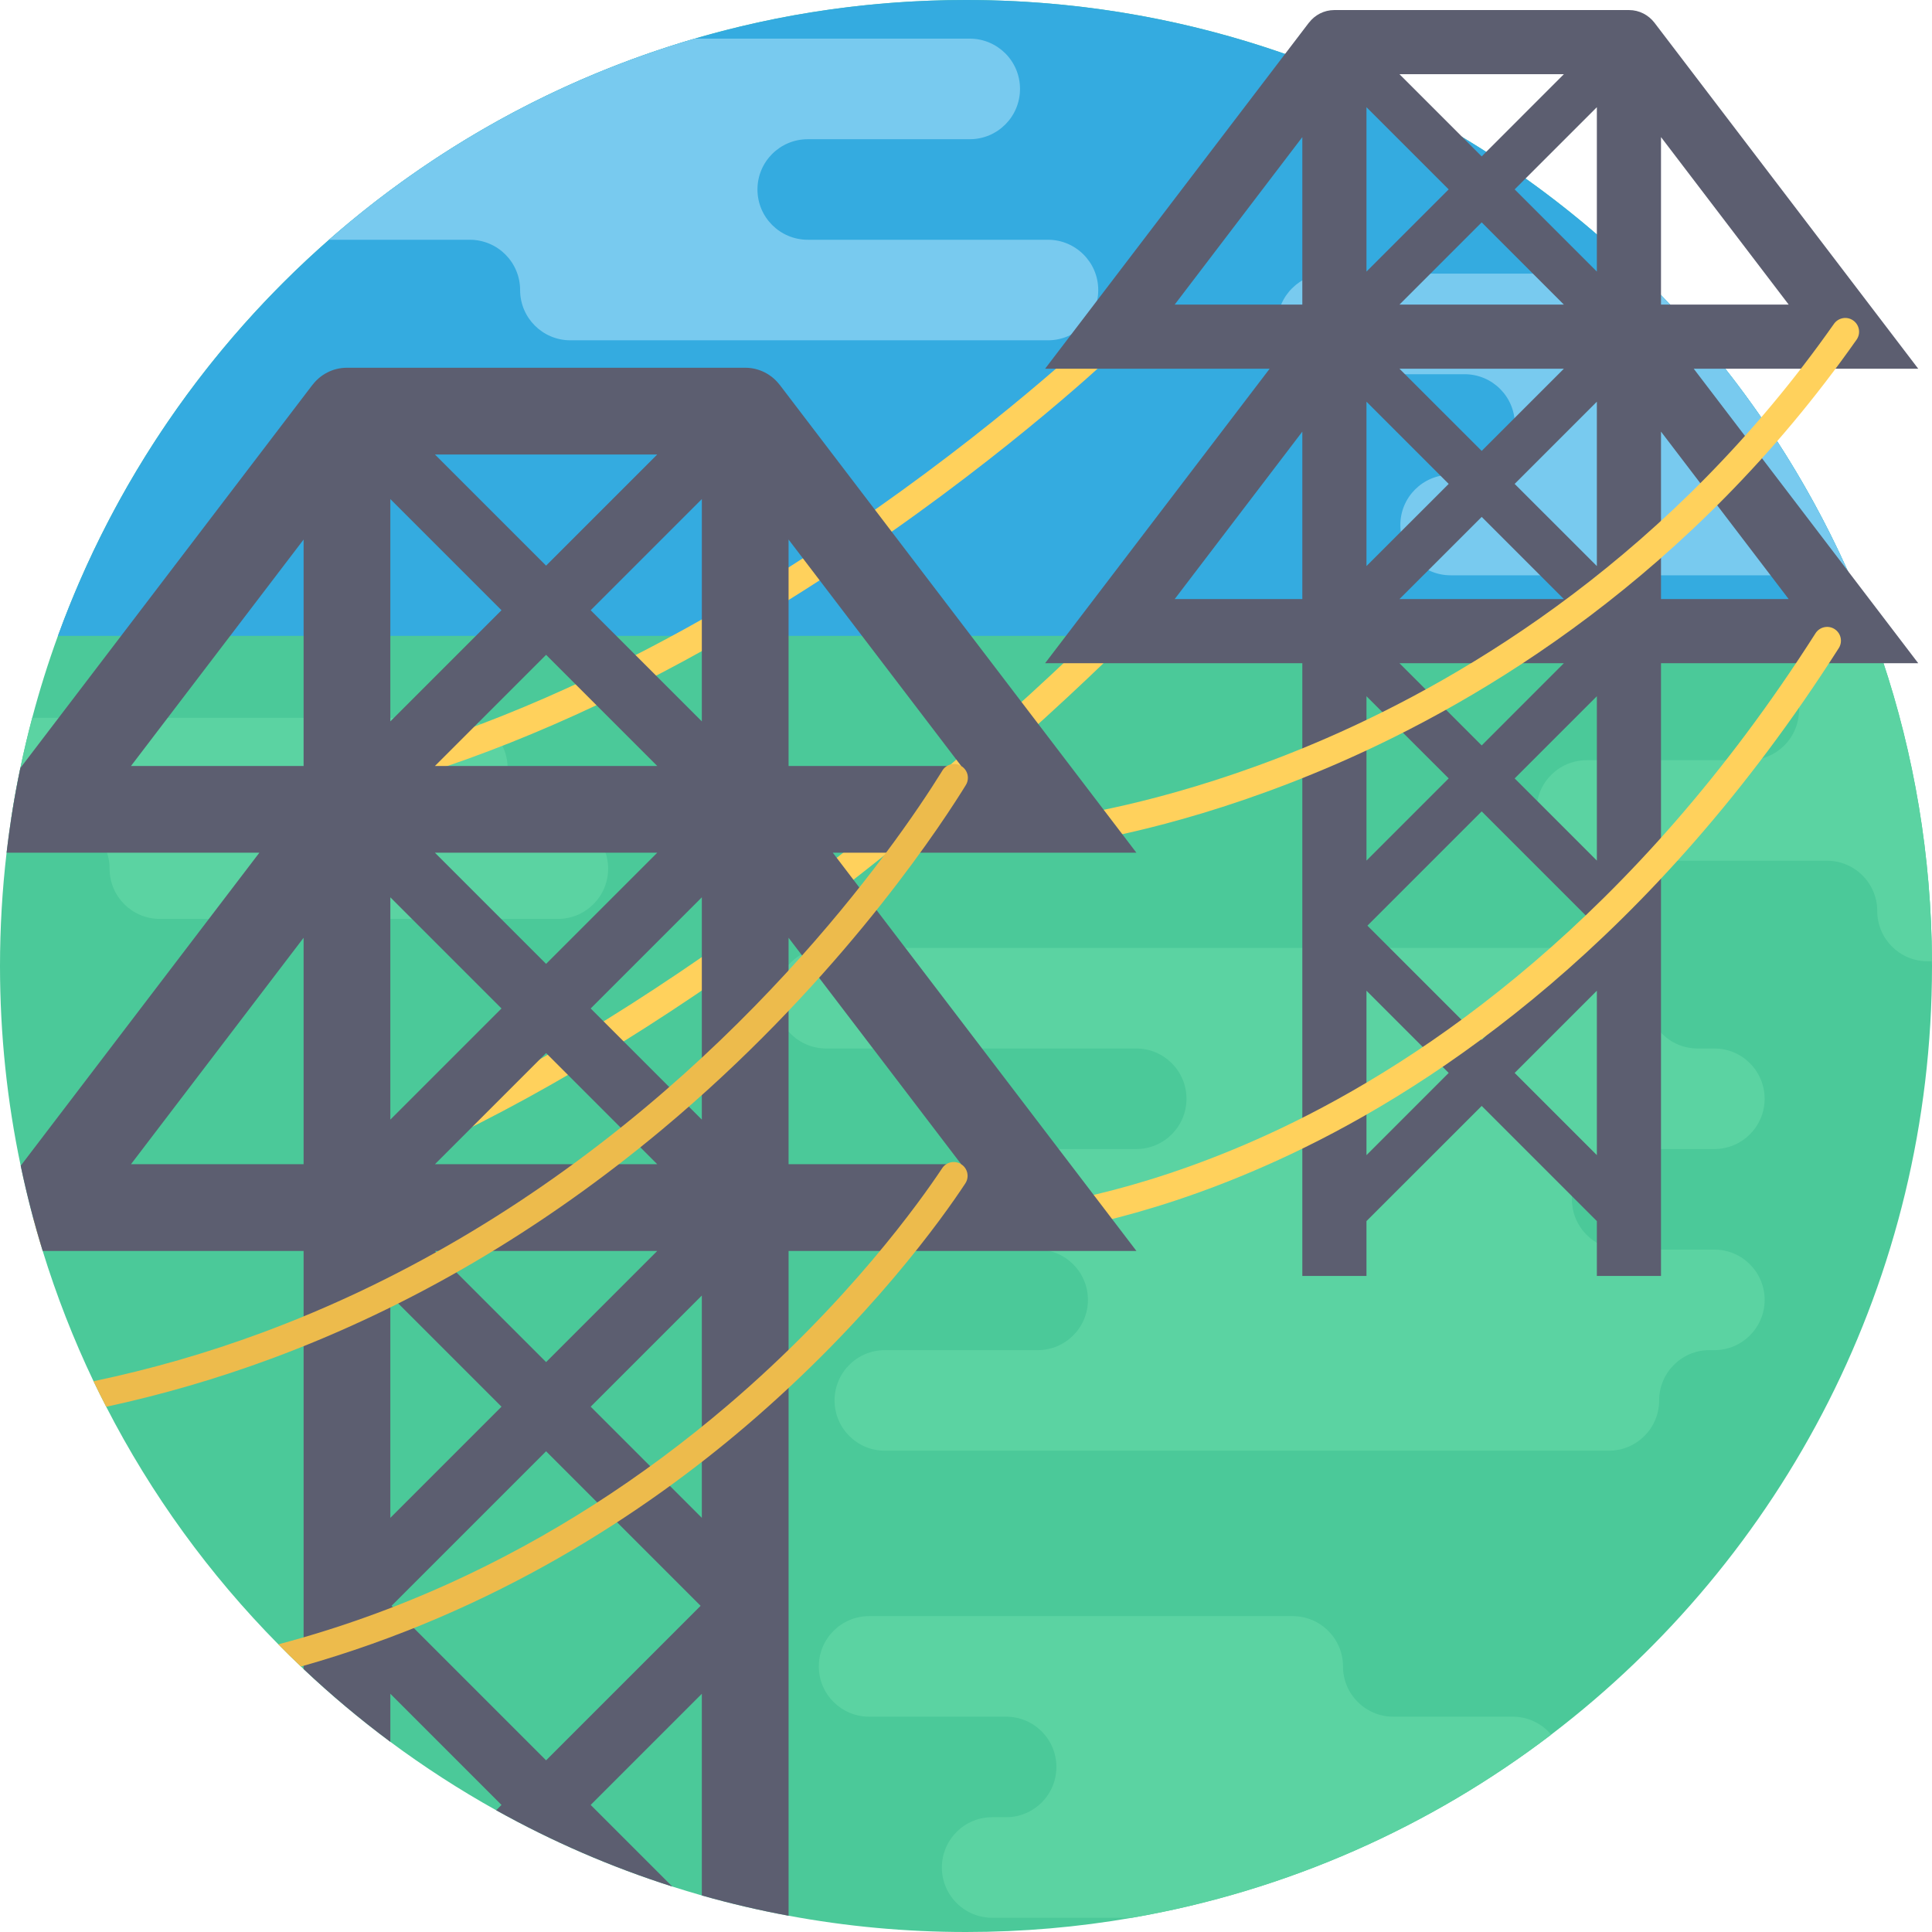 <?xml version="1.0" encoding="iso-8859-1"?>
<!-- Generator: Adobe Illustrator 19.0.0, SVG Export Plug-In . SVG Version: 6.00 Build 0)  -->
<svg version="1.1" id="Capa_1" xmlns="http://www.w3.org/2000/svg" x="0px"
     y="0px"
     viewBox="0 0 512 512" style="enable-background:new 0 0 512 512;" xml:space="preserve">
<path style="fill:#4BC999;" d="M512,256c0,83.08-39.581,156.923-100.916,203.692c-31.963,24.377-69.841,41.399-111.104,48.536
	C285.696,510.715,270.994,512,256,512c-16.06,0-31.775-1.484-47.02-4.315c-7.795-1.442-15.464-3.239-22.988-5.371
	c-2.623-0.752-5.235-1.536-7.826-2.361c-16.332-5.204-31.953-12.006-46.676-20.219c-9.759-5.444-19.122-11.504-28.045-18.129
	c-8.035-5.977-15.715-12.413-22.988-19.278c-0.24-0.23-0.481-0.449-0.711-0.679c-2.038-1.923-4.033-3.887-5.987-5.883
	c-18.223-18.453-33.656-39.664-45.61-62.955c-1.16-2.236-2.278-4.493-3.365-6.771c-5.287-11.086-9.801-22.622-13.469-34.523
	c-0.136-0.428-0.261-0.857-0.387-1.296c-0.742-2.435-1.442-4.88-2.111-7.346c-1.233-4.598-2.351-9.247-3.333-13.939
	C1.891,291.861,0,274.15,0,256c0-10.156,0.596-20.177,1.745-30.02c0.355-3.051,0.763-6.081,1.233-9.101
	c0.679-4.483,1.484-8.934,2.414-13.343c0.93-4.483,1.985-8.913,3.145-13.302c1.954-7.377,4.232-14.629,6.813-21.723
	C51.085,70.207,145.345,0,256,0s204.915,70.207,240.65,168.511c0.763,2.09,1.494,4.19,2.194,6.301
	c8.411,25.14,13.019,52.005,13.145,79.935C512,255.164,512,255.582,512,256z"/>
    <g>
	<path style="fill:#5BD3A2;" d="M467.643,291.184L467.643,291.184c0-7.358-5.965-13.323-13.324-13.323h-4.441
		c-7.358,0-13.324-5.965-13.324-13.324l0,0c0-7.358-5.965-13.323-13.323-13.323H218.947c-7.358,0-13.324,5.965-13.324,13.323l0,0
		c0,7.358,5.965,13.324,13.324,13.324h82.159c7.358,0,13.324,5.965,13.324,13.323l0,0c0,7.358-5.965,13.324-13.324,13.324h-37.419
		c-7.358,0-13.323,5.965-13.323,13.323l0,0c0,7.358,5.965,13.324,13.323,13.324h11.304c7.358,0,13.323,5.965,13.323,13.323l0,0
		c0,7.358-5.965,13.324-13.323,13.324h-40.5c-7.358,0-13.324,5.965-13.324,13.323l0,0c0,7.358,5.965,13.324,13.324,13.324h191.876
		c7.358,0,13.324-5.965,13.324-13.324l0,0c0-7.358,5.965-13.323,13.323-13.323h1.309c7.358,0,13.323-5.965,13.323-13.324l0,0
		c0-7.358-5.965-13.323-13.323-13.323h-24.426c-7.358,0-13.324-5.965-13.324-13.324l0,0c0-7.358,5.965-13.323,13.324-13.323h24.426
		C461.679,304.507,467.643,298.542,467.643,291.184z"/>
        <path style="fill:#5BD3A2;" d="M411.084,459.692c-31.963,24.377-69.841,41.399-111.104,48.536h-37.052
		c-3.678,0-7.011-1.494-9.415-3.908c-2.414-2.403-3.908-5.736-3.908-9.415c0-7.356,5.966-13.322,13.322-13.322h3.709
		c3.678,0,7.011-1.494,9.425-3.908c2.403-2.403,3.897-5.736,3.897-9.415c0-7.356-5.966-13.322-13.322-13.322h-36.321
		c-3.678,0-7.011-1.494-9.425-3.908c-2.403-2.403-3.897-5.736-3.897-9.415c0-7.356,5.966-13.322,13.322-13.322h112.274
		c7.356,0,13.322,5.966,13.322,13.322c0,7.356,5.966,13.322,13.322,13.322h31.65c3.678,0,7.011,1.494,9.425,3.908
		C410.582,459.118,410.843,459.4,411.084,459.692z"/>
        <path style="fill:#5BD3A2;" d="M511.99,254.746h-1.181c-3.678,0-7.011-1.494-9.425-3.897c-2.403-2.414-3.897-5.747-3.897-9.425
		c0-7.356-5.966-13.322-13.322-13.322h-63.666c-3.678,0-7.011-1.494-9.415-3.897c-2.414-2.414-3.908-5.747-3.908-9.425
		c0-7.356,5.966-13.322,13.322-13.322h42.935c3.678,0,7.011-1.494,9.425-3.897c2.403-2.414,3.897-5.747,3.897-9.425
		c0-7.356,5.966-13.322,13.322-13.322h8.767C507.256,199.952,511.864,226.816,511.99,254.746z"/>
        <path style="fill:#5BD3A2;" d="M161.165,230.201c0,7.356-5.966,13.322-13.322,13.322H42.36c-3.678,0-7.011-1.494-9.425-3.897
		c-2.403-2.414-3.897-5.747-3.897-9.425c0-7.356-5.956-13.322-13.322-13.322H2.978c0.679-4.483,1.484-8.934,2.414-13.343
		c0.93-4.483,1.985-8.913,3.145-13.302h112.661c7.356,0,13.322,5.966,13.322,13.322c0,3.678,1.484,7.011,3.897,9.425
		c2.414,2.403,5.736,3.897,9.425,3.897c3.678,0,7.011,1.494,9.415,3.897C159.671,223.19,161.165,226.523,161.165,230.201z"/>
</g>
    <path style="fill:#34ABE0;" d="M496.65,168.511H15.35c14.848-40.845,39.8-76.842,71.837-104.97
	c27.669-24.283,60.625-42.705,96.914-53.3C206.911,3.574,231.037,0,256,0c69.433,0,132.409,27.638,178.521,72.516
	c23.322,22.695,42.318,49.789,55.662,79.945C492.523,157.717,494.676,163.077,496.65,168.511z"/>
    <g>
	<path style="fill:#78CAEF;" d="M490.182,152.461H384.428c-3.678,0-7.011-1.494-9.415-3.908c-2.414-2.403-3.908-5.736-3.908-9.415
		c0-7.356,5.966-13.322,13.322-13.322h3.699c3.678,0,7.011-1.494,9.415-3.908c2.414-2.403,3.908-5.736,3.908-9.415
		c0-7.367-5.966-13.322-13.322-13.322h-36.31c-3.678,0-7.011-1.494-9.425-3.908c-2.403-2.403-3.897-5.736-3.897-9.415
		c0-7.367,5.956-13.333,13.322-13.333h82.704C457.843,95.211,476.839,122.305,490.182,152.461z"/>
        <path style="fill:#78CAEF;" d="M291.046,76.863c0,7.356-5.966,13.322-13.322,13.322H151.155c-3.678,0-7.011-1.494-9.425-3.908
		c-2.403-2.403-3.897-5.736-3.897-9.415c0-7.356-5.966-13.322-13.322-13.322H87.186c27.669-24.283,60.625-42.705,96.914-53.3h72.892
		c3.689,0,7.011,1.494,9.425,3.897c2.414,2.414,3.897,5.747,3.897,9.425c0,7.367-5.956,13.333-13.322,13.333h-42.924
		c-7.367,0-13.333,5.956-13.333,13.322c0,7.356,5.966,13.322,13.333,13.322h63.655c3.678,0,7.011,1.494,9.415,3.908
		C289.552,69.851,291.046,73.185,291.046,76.863z"/>
</g>
    <g>
	<path style="fill:#FFD15C;" d="M32.834,218.486c-6.834,0-13.548-0.333-20.141-1c-2.046-0.207-3.532-2.04-3.284-4.082v-0.003
		c0.241-1.989,2.037-3.393,4.03-3.191c69.071,6.974,139.827-25.76,187.367-54.748c44.559-27.169,77.399-56.076,86.621-64.492
		c1.467-1.339,3.729-1.26,5.102,0.174l0.002,0.002c1.418,1.483,1.342,3.842-0.173,5.224c-9.481,8.648-42.755,37.904-87.743,65.335
		c-31.337,19.108-62.172,33.631-91.652,43.166C84.953,213.931,58.101,218.486,32.834,218.486z"/>
        <path style="fill:#FFD15C;" d="M299.917,166.933c0,0.93-0.355,1.87-1.076,2.581c-5.956,5.914-21.723,21.222-43.854,40.093
		c-6.416,5.465-13.364,11.243-20.762,17.168c0,0,0,0.01-0.01,0.01c-11.358,9.101-23.782,18.568-36.969,27.909
		c-35.109,24.858-68.681,43.896-99.798,56.581c-30.919,12.601-59.496,18.954-85.253,18.954c-0.418,0-0.846,0-1.264-0.01
		c-0.742-2.435-1.442-4.88-2.111-7.346c25.652,0.596,54.45-5.559,85.87-18.369c30.595-12.476,63.676-31.242,98.335-55.777
		c21.211-15.015,40.427-30.396,56.372-43.959c0.867-0.731,1.714-1.463,2.56-2.184c21.076-18.066,36.039-32.611,41.733-38.264
		c1.411-1.4,3.689-1.411,5.12-0.021C299.551,165.021,299.917,165.972,299.917,166.933z"/>
</g>
    <path style="fill:#5C5E70;" d="M508.353,97.719L438.439,6.008c-1.567-2.027-4.002-3.344-6.75-3.344h-78.054
	c-2.759,0-5.204,1.317-6.75,3.354l-0.01-0.01l-69.914,91.711h59.507l-59.507,78.043h68.169v162.377h17v-14.535l30.532-30.521
	l30.521,30.521v14.535h17V175.762h68.169l-59.496-78.043L508.353,97.719L508.353,97.719z M345.13,158.762h-33.823l33.823-44.377
	V158.762z M345.13,80.718h-33.823l33.823-44.387V80.718z M414.438,19.665l-21.776,21.786l-21.786-21.786
	C370.876,19.665,414.438,19.665,414.438,19.665z M370.876,158.762l21.786-21.776l21.776,21.776H370.876z M414.438,175.762
	l-21.776,21.786l-21.786-21.786H414.438z M370.876,97.719h43.562l-21.776,21.776L370.876,97.719z M370.876,80.718l21.786-21.786
	l21.776,21.786H370.876z M362.13,28.411l21.786,21.776L362.13,71.973V28.411z M362.13,106.454l21.786,21.786l-21.786,21.776V106.454
	z M362.13,184.508l21.786,21.776L362.13,228.07V184.508z M362.13,306.124v-43.572l21.786,21.786L362.13,306.124z M362.381,245.311
	l30.281-30.281l30.281,30.281l-30.281,30.281L362.381,245.311z M423.184,306.124l-21.786-21.786l21.786-21.786V306.124z
	 M423.184,228.07l-21.786-21.786l21.786-21.776V228.07z M423.184,150.016l-21.786-21.776l21.786-21.786V150.016z M423.184,71.973
	l-21.786-21.786l21.786-21.776V71.973z M440.184,36.331l33.834,44.387h-33.834V36.331z M474.018,158.762h-33.834v-44.377
	L474.018,158.762z"/>
    <g>
	<path style="fill:#FFD15C;" d="M277.932,220.655l-0.002-0.019c-0.189-1.938,1.17-3.688,3.097-3.971
		c9.339-1.37,36.736-6.335,70.566-21.062c37.835-16.47,91.592-48.832,134.421-109.771c1.155-1.644,3.408-2.067,5.065-0.93
		l0.006,0.004c1.672,1.147,2.099,3.445,0.933,5.103c-43.883,62.45-98.992,95.575-137.777,112.417
		c-34.806,15.114-62.393,20.092-72.164,21.49C280.019,224.214,278.134,222.725,277.932,220.655z"/>
        <path style="fill:#FFD15C;" d="M266.441,324.061l-0.001-0.023c-0.082-1.922,1.333-3.581,3.245-3.787
		c9.12-0.986,35.767-5.086,69.666-21.181c38.177-18.125,93.538-55.57,141.772-131.232c1.081-1.696,3.322-2.215,5.026-1.148
		l0.003,0.002c1.717,1.075,2.237,3.353,1.148,5.061c-49.287,77.321-106.035,115.586-145.196,134.105
		c-34.937,16.523-61.914,20.671-71.631,21.682C268.376,327.76,266.53,326.169,266.441,324.061z"/>
</g>
    <path style="fill:#5C5E70;" d="M301.16,225.98l-94.532-123.998l-0.01,0.01c-2.1-2.748-5.402-4.535-9.132-4.535H91.951
	c-3.73,0-7.032,1.787-9.132,4.535l-0.01-0.01L5.392,203.536c-1.546,7.367-2.759,14.858-3.647,22.444h66.988L5.486,308.935
	c1.609,7.659,3.553,15.193,5.831,22.58h69.141v110.811c7.272,6.865,14.952,13.302,22.988,19.278v-12.737l29.456,29.456l-1.411,1.411
	c14.723,8.213,30.344,15.015,46.676,20.219l-21.629-21.629l29.456-29.456v53.447c7.523,2.132,15.193,3.929,22.988,5.371v-176.17
	h92.181L220.703,225.98L301.16,225.98L301.16,225.98z M80.457,308.527H34.712l45.746-60.008V308.527z M80.457,202.992H34.712
	l45.746-60.008V202.992z M174.174,120.445l-29.456,29.456l-29.456-29.456C115.263,120.445,174.174,120.445,174.174,120.445z
	 M115.263,308.527l29.456-29.456l29.456,29.456H115.263z M174.174,331.515l-29.456,29.456l-29.456-29.456H174.174z M115.263,225.98
	h58.911l-29.456,29.456L115.263,225.98z M115.263,202.992l29.456-29.456l29.456,29.456H115.263z M103.445,132.263l29.456,29.456
	l-29.456,29.456V132.263z M103.445,237.798l29.456,29.456l-29.456,29.456V237.798z M103.445,343.333l29.456,29.456l-29.456,29.456
	V343.333z M144.718,466.505l-40.95-40.95l40.95-40.95l40.95,40.95L144.718,466.505z M185.992,402.244l-29.456-29.456l29.456-29.456
	V402.244z M185.992,296.709l-29.456-29.456l29.456-29.456V296.709z M185.992,191.175l-29.456-29.456l29.456-29.456V191.175z
	 M208.98,142.984l45.746,60.008H208.98V142.984z M254.725,308.527H208.98v-60.008L254.725,308.527z"/>
    <g>
	<path style="fill:#EDBB4C;" d="M255.822,313.616c-6.008,9.112-25.14,36.091-58.034,64.199
		c-26.634,22.758-66.288,49.246-118.042,63.833c-2.038-1.923-4.033-3.887-5.987-5.883c15.6-4.127,30.835-9.571,45.631-16.3
		c26.007-11.828,50.719-27.658,73.446-47.041c31.995-27.293,51.064-54.126,56.863-62.851c1.087-1.63,3.26-2.111,4.932-1.097
		l0.021,0.01C256.428,309.551,256.961,311.881,255.822,313.616z"/>
        <path style="fill:#EDBB4C;" d="M256.502,206.127c0,0.648-0.167,1.317-0.543,1.912c-0.293,0.47-0.616,0.993-0.972,1.567
		c-8.453,13.427-35.129,52.673-79.559,89.757c-31.995,26.697-66.811,47.114-103.508,60.688c-14.305,5.298-28.912,9.55-43.771,12.758
		c-1.16-2.236-2.278-4.493-3.365-6.771c15.151-3.166,30.03-7.45,44.596-12.842c35.913-13.291,70.008-33.29,101.355-59.455
		c28.881-24.106,50.072-49.058,63.488-66.967c7.471-9.968,12.528-17.753,15.172-22.006c0.115-0.199,0.23-0.387,0.345-0.564
		c0.512-0.846,1.327-1.4,2.215-1.62c0.878-0.23,1.839-0.125,2.685,0.355C255.833,203.619,256.502,204.852,256.502,206.127z"/>
</g>
    <g>
</g>
    <g>
</g>
    <g>
</g>
    <g>
</g>
    <g>
</g>
    <g>
</g>
    <g>
</g>
    <g>
</g>
    <g>
</g>
    <g>
</g>
    <g>
</g>
    <g>
</g>
    <g>
</g>
    <g>
</g>
    <g>
</g>
</svg>

